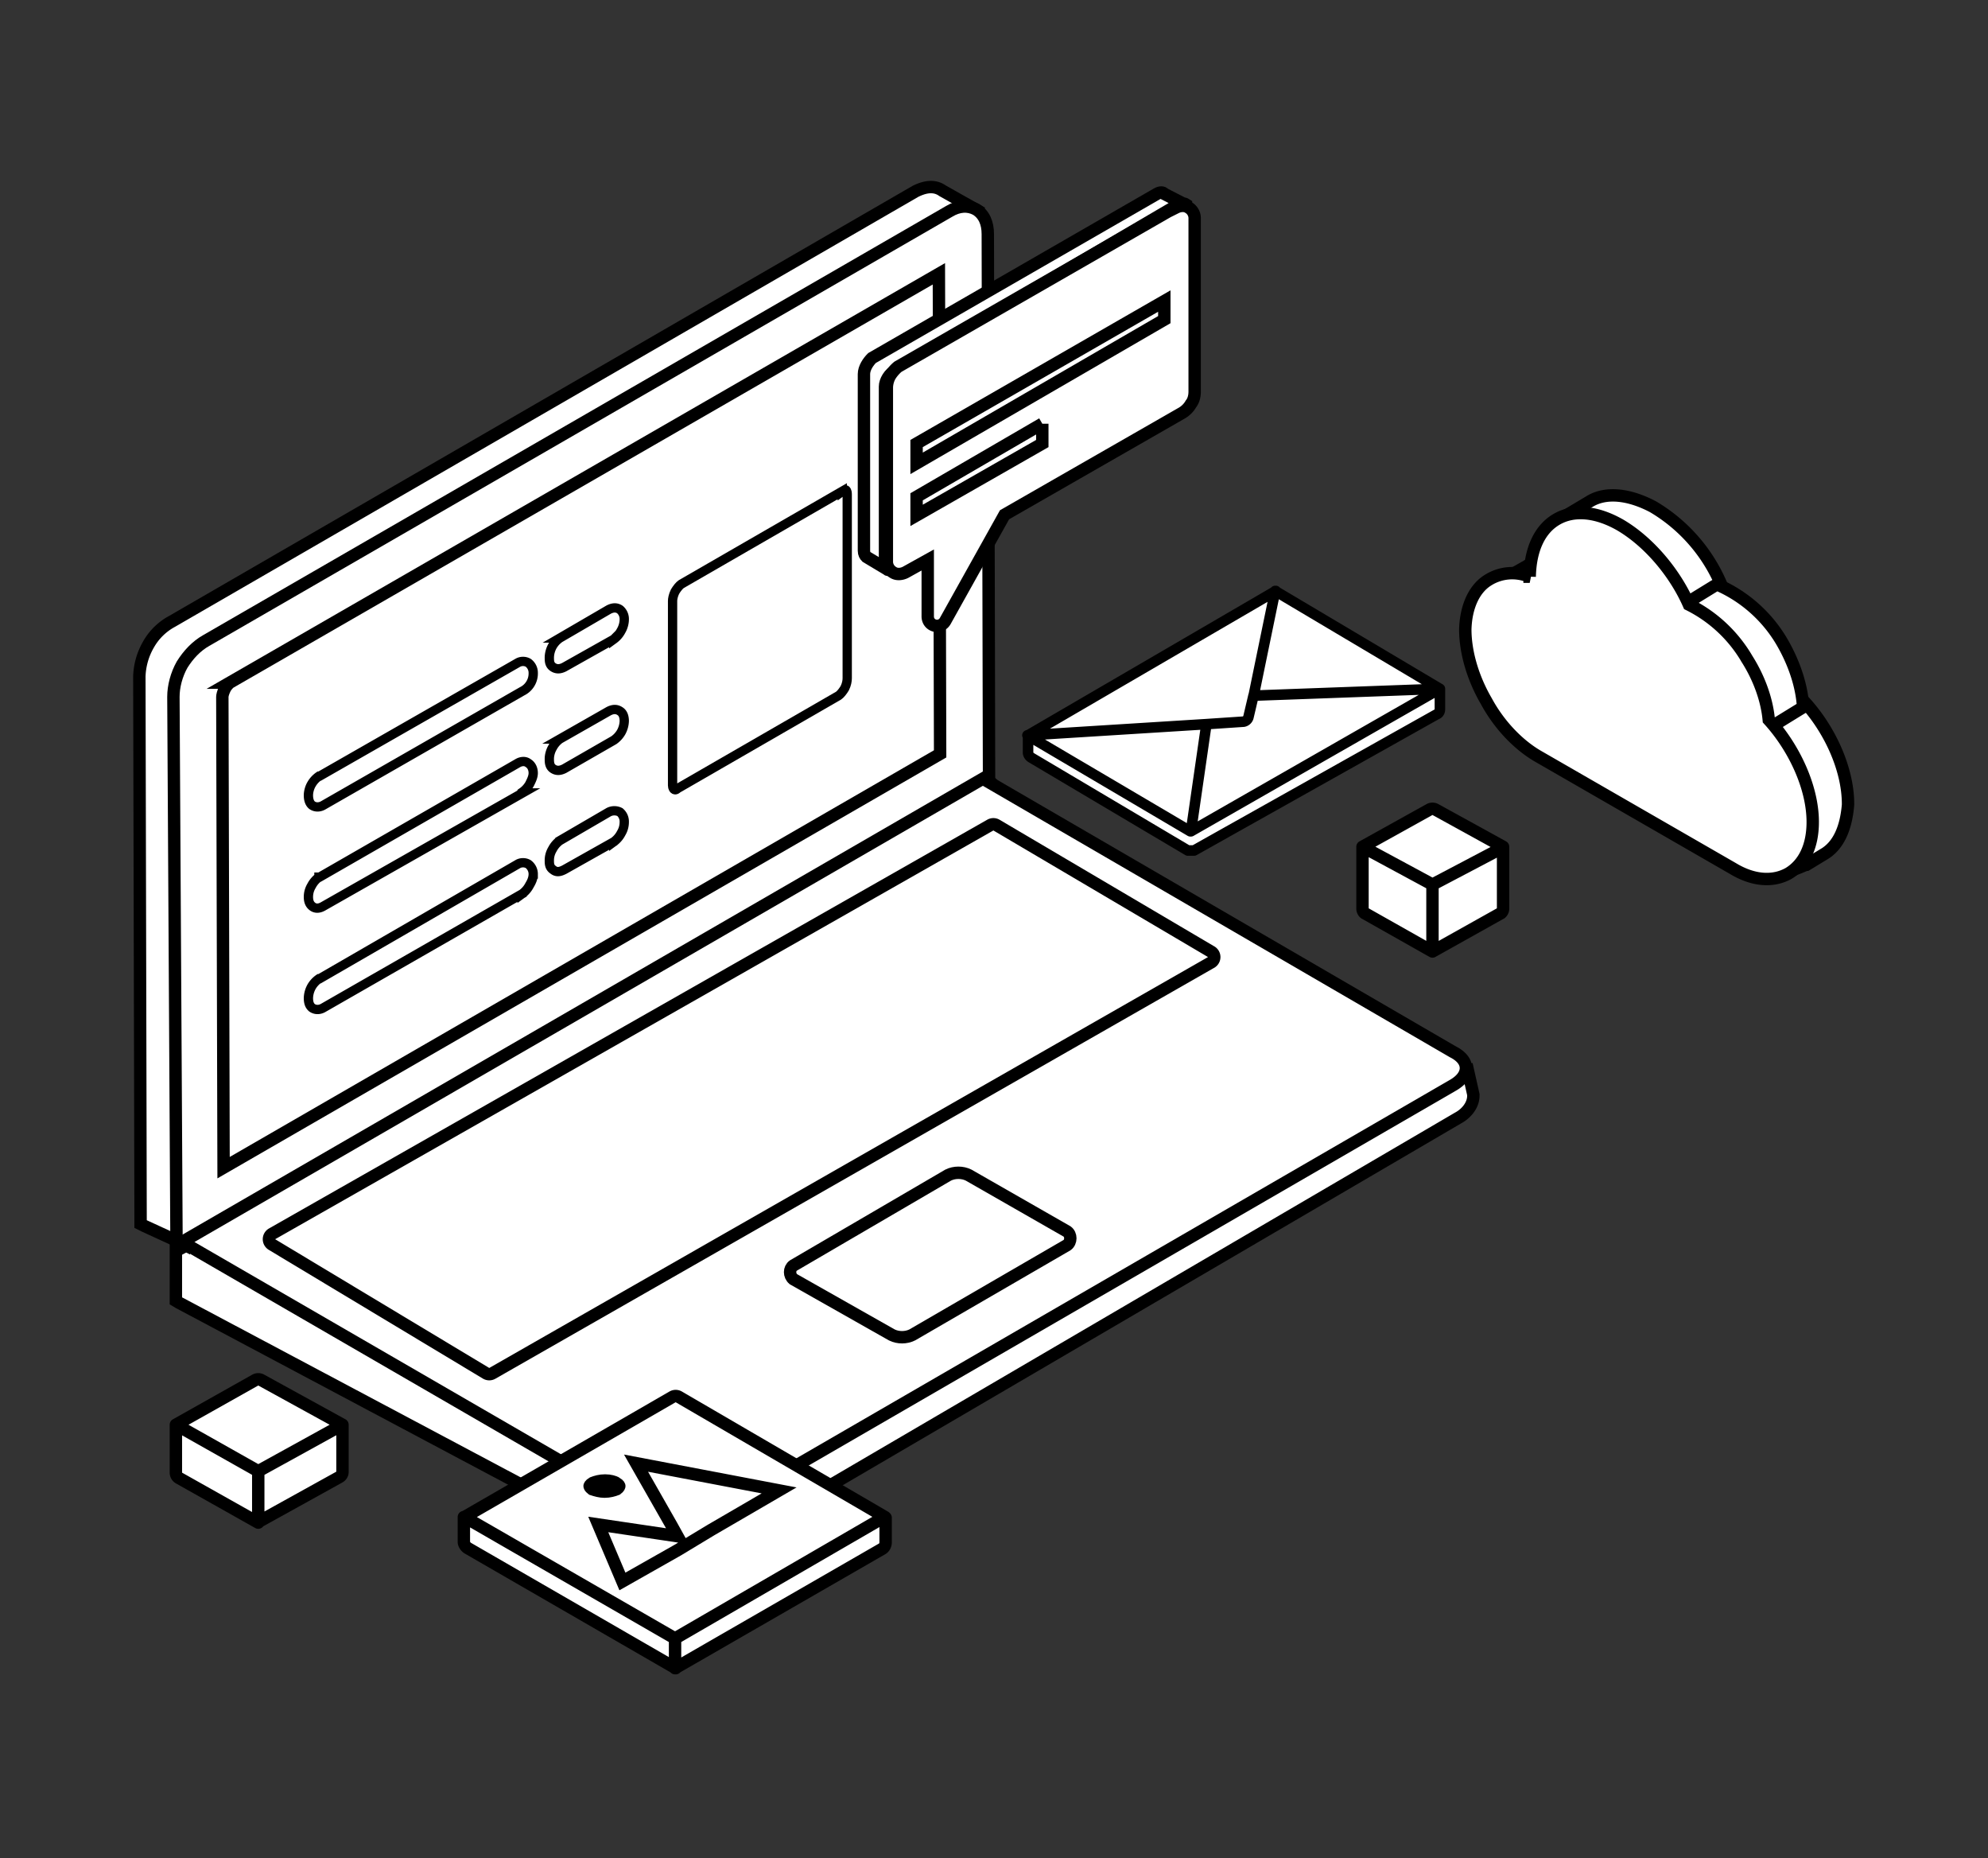 <svg width="321" height="300" fill="none" xmlns="http://www.w3.org/2000/svg"><rect width="100%" height="100%" fill="#333333" stroke="none"/><path d="m30 199.6-1.6-.9V210l.5.3 76 40.4c3 1.8 7.4 1.8 10.5 0l120-70.2c1.5-.8 2.5-2.2 2.5-3.6v-.2l-.9-4-2 .2v1s-.1.3-.6.5l-120 69.4a9 9 0 0 1-4.4 1 8 8 0 0 1-4.1-1l-76-44.1Z" fill="#fff" stroke="#000" stroke-width="2"/><path d="m156.7 35.7 1-1.8-5.5-3.1c-1.4-1-3-.6-4.4.1l-120 69.4A9.6 9.6 0 0 0 24 104a11 11 0 0 0-1.5 5.2l.2 87.7v.7l.6.3 5 2.3 1.4.7v-1.6l.3-86.9c0-1.3.4-2.7 1.2-4.1a8.8 8.8 0 0 1 3-3.2l120-69.3c1.1-.6 2-.5 2.5-.2Z" fill="#fff" stroke="#000" stroke-width="2"/><path d="m159.7 126-.5.3L30 201.1l-1.5.8v-1.7l-.5-87.7c0-1.7.5-3.6 1.4-5.2 1-1.6 2.3-3 3.9-3.9l120-69.3c1.5-.9 3-1 4.3-.3 1.3.8 1.9 2.2 1.9 4l.2 88.2Zm0 0v-.5l-.2-87.8.2 88.3Z" fill="#fff" stroke="#000" stroke-width="2"/><path d="m37.1 110.2 114.5-66 .2 77.5-115.7 66.8-.2-76c0-.2.1-.7.4-1.3.3-.6.7-.9.8-1Z" stroke="#000" stroke-width="2"/><path d="m45.8 116.8 96.1-55.4v54.5L46 171.4l-.2-54.6Z" fill="#fff"/><path d="m29.4 200.5 76 44a10 10 0 0 0 9.5 0l119.7-69.3c2.8-1.6 2.8-4 0-5.4l-75.9-44.1-129.3 74.8Z" fill="#fff" stroke="#000" stroke-width="2"/><path d="M172.3 198.8c.7.5.7 1.7 0 2.2l-25 14.5c-1 .5-2.3.5-3.3 0l-15.9-9c-.7-.6-.7-1.7 0-2.2l25-14.6c1-.5 2.3-.5 3.3 0l15.9 9.1Z" stroke="#000" stroke-width="2"/><path d="m52.2 130 32.1-18.4a3.2 3.2 0 0 0 1.8-3 2 2 0 0 0-.8-1.6c-.5-.3-1.2-.3-1.7 0l-32 18.3h-.1a4 4 0 0 0-1.2 1.3c-.3.5-.5 1.2-.5 1.8 0 .5.1 1.2.6 1.6.6.4 1.3.3 1.8 0Zm32.1-2v-.1a4 4 0 0 0 1.2-1.3c.3-.6.6-1.2.6-1.8 0-.7-.3-1.3-.8-1.6-.5-.4-1.2-.3-1.7 0l-32 18.4h-.1a4 4 0 0 0-1.2 1.4c-.3.5-.5 1.1-.5 1.8 0 .5.1 1.1.6 1.5.6.5 1.3.3 1.8 0L84.4 128Zm14.8-8.5a4 4 0 0 0 1.2-1.3 4 4 0 0 0 .5-1.8c0-.7-.2-1.3-.7-1.6-.6-.4-1.2-.3-1.8 0l-7.9 4.5a4 4 0 0 0-1.2 1.4c-.3.5-.5 1.2-.5 1.8 0 .5 0 1.2.6 1.6.6.4 1.2.3 1.8 0l8-4.6Zm-14.8 24.8a4 4 0 0 0 1.2-1.4c.3-.5.6-1.1.6-1.8a2 2 0 0 0-.8-1.6c-.5-.3-1.2-.3-1.7 0l-32 18.5h-.1a4 4 0 0 0-1.2 1.3 4 4 0 0 0-.5 1.8c0 .6.1 1.2.6 1.6.6.4 1.3.3 1.8 0l32.1-18.4Zm14.8-8.4a4 4 0 0 0 1.2-1.4c.3-.5.5-1.1.5-1.8a2 2 0 0 0-.7-1.6 2 2 0 0 0-1.8 0l-7.9 4.6a4 4 0 0 0-1.2 1.4c-.3.5-.5 1.1-.5 1.8 0 .5 0 1.1.6 1.5.6.5 1.2.3 1.8 0l8-4.5Zm0-32.7a4 4 0 0 0 1.2-1.4c.3-.5.5-1.2.5-1.8a2 2 0 0 0-.7-1.6c-.6-.4-1.2-.3-1.8 0l-7.9 4.6a4 4 0 0 0-1.2 1.3 4 4 0 0 0-.5 1.8c0 .6 0 1.2.6 1.6.6.4 1.2.3 1.8 0l8-4.5Z" stroke="#000" stroke-width="1.5"/><path d="M191.5 33c-.3-.2-.7-.2-1.2 0l-45.7 26.8c-1 .5-1.7 1.7-1.7 2.6v28.7c0 .4.3.9.5.9l-3.5-2.1c-.2-.2-.4-.5-.4-1V60.4c0-1 .7-2 1.3-2.6l46-26.5c.5-.3 1-.3 1.2 0l3.5 1.8Z" fill="#fff" stroke="#000" stroke-width="2"/><path d="M189.9 33.4 145 59.2c-.5.4-1 1-1.3 1.5a4 4 0 0 0-.5 1.9v28a2 2 0 0 0 1 1.8c.6.4 1.4.3 2 0l3.6-2v9.1c0 1.6 2 2.1 2.8.8l9.6-17.2 28.6-16.4a4 4 0 0 0 1.5-1.5c.4-.5.6-1.2.6-2V35.3a2 2 0 0 0-1-1.8c-.6-.4-1.4-.3-2 0Z" fill="#fff" stroke="#000" stroke-width="2"/><path d="M188 48.6v3l-40 23.2v-3.2l40-23Zm-19.7 19.8L148 80.2v3l20.3-11.6v-3.2Z" stroke="#000" stroke-width="2"/><path d="M136 79.3c.4-.3.6-.2.6-.2s.2.1.2.7v29.7c0 .4-.1 1-.4 1.6-.3.5-.7 1-1 1.2l-26 15c-.3.3-.5.2-.6.1 0 0-.2-.2-.2-.6V97c0-.3.1-.9.4-1.5.3-.5.7-1 1-1.2l26-15Z" stroke="#000" stroke-width="1.5"/><path d="m75 244.9 33.6-19.4a1 1 0 0 1 1 0l33.3 19.4v4c0 .4-.2.8-.5 1L109 269.3l-33.6-19.4a1 1 0 0 1-.5-1v-4Z" fill="#fff"/><path d="m75 244.9 33.6-19.4a1 1 0 0 1 1 0l33.3 19.4m-68 0v4c0 .4.3.8.6 1l33.6 19.4M75 244.9l34 19.6m34-19.5v4c0 .4-.2.8-.5 1L109 269.3m33.8-24.4L109 264.5m0 4.8v-4.8" stroke="#000" stroke-width="2" stroke-linecap="round" stroke-linejoin="round"/><path d="M99.5 239.4c.5.3.5.5.5.5s0 .2-.4.5c-.5.2-1.2.4-2 .4-.7 0-1.4-.2-2-.4-.4-.3-.4-.5-.4-.5s0-.2.5-.5c.5-.2 1.2-.4 2-.4s1.5.2 1.8.4Zm10 10.8-9 5.1-3.9-9.2 10.8 1.6 2 .3-1-1.8-5.7-10 23.1 4.4-11 6.4-5.3 3.2Z" fill="#fff" stroke="#000" stroke-width="2"/><path d="M242.6 136.6V147l-11.1 6.2v-10.5l11-6.1Z" fill="#37617B"/><path d="M231.5 142.7v10.5L220 147v-10.4l11.4 6.1Z" fill="#416E84"/><path d="m242.6 136.6-11.1 6.1-11.4-6.1 11.4-6.1 11 6Z" fill="#4C7891"/><path d="m246.5 91.4-5.5 3.1c1.8-1 4.3-1 7 .3l5.3-3.2c-2.5-1.4-5-1.4-6.8-.2Zm31.4 5.1.7-.4-.3-.8a26.8 26.8 0 0 0-11.4-13.5c-3.8-2-7.6-2.5-10.3-.8l-5.2 3.1 1 1.8c1.9-1.1 4.9-1 8.3.9a27 27 0 0 1 10.5 12.4l.5 1.1 1-.6 5.2-3.2Zm10 42.4 1 1.8 2.7-1.1h.1l2.8-1.7c2.4-1.4 3.6-4.3 3.9-8v-.1c0-5.8-3.1-12.4-7.4-16.9l-.5-.5-.7.4-5.2 3.2-1 .6.8.9a24 24 0 0 1 6.7 15.4c-.2 3.3-1.6 5-3.2 6Z" fill="#fff" stroke="#000" stroke-width="2"/><path d="M283.9 116.9v1.6l1.5-.8 5.2-3.2.5-.3v-.6c-.3-3.4-1.6-7-3.5-10.2a22.5 22.5 0 0 0-10-8.9l-.4-.1-.4.2-5.2 3.2-1.8 1.1 2 .7 2 1h.1c2.6 1.5 5 4 6.8 7 1.8 3 3 6.3 3.2 9.3Z" fill="#fff" stroke="#000" stroke-width="2"/><path d="M261.7 84.8c-3.8-2.2-7.5-2.6-10.3-1-2.8 1.6-4.3 4.9-4.4 9.3a7.3 7.3 0 0 0-6.8.6c-2.2 1.4-3.5 4.3-3.6 7.9 0 3.8 1.3 8 3.4 11.6 2 3.7 5 6.9 8.2 8.8l31.6 18.2c3.3 2 6.5 2.2 9 .8 2.5-1.5 3.9-4.4 3.9-8.3 0-5.6-3-12-7.1-16.5-.3-3.3-1.6-6.8-3.5-9.8a22.5 22.5 0 0 0-9.4-8.8c-2.2-5-6.3-10-11-12.8Z" fill="#fff" stroke="#000" stroke-width="2"/><path d="M55.3 229.9v7.7c0 .4-.2.7-.5.9l-13.1 7.2-12.8-7.2a1 1 0 0 1-.5-.9V230l12.8-7.2a1 1 0 0 1 1 0l13 7.2Z" fill="#fff"/><path d="M41.7 245.7v-8.3m0 8.3 13-7.2c.4-.2.6-.5.6-.9V230m-13.6 15.8-12.8-7.2a1 1 0 0 1-.5-.9V230m13.3 7.5 13.6-7.5m-13.6 7.5L28.4 230m26.9 0-13.1-7.2a1 1 0 0 0-1 0L28.4 230" stroke="#000" stroke-width="2" stroke-linecap="round" stroke-linejoin="round"/><path d="M242.7 136.7v10c0 .3-.2.7-.5.8l-10.9 6.1-10.8-6a1 1 0 0 1-.5-1v-9.9l10.8-6a1 1 0 0 1 1 0l10.9 6Z" fill="#fff"/><path d="m220 136.7 11.3 6.1m-11.3-6v9.9c0 .3.2.7.5.8l10.8 6.1M220 136.7l10.8-6a1 1 0 0 1 1 0l10.9 6m-11.4 6.1 11.4-6m-11.4 6v10.8m11.4-16.9v10c0 .3-.2.7-.5.8l-10.9 6.1" stroke="#000" stroke-width="2" stroke-linecap="round" stroke-linejoin="round"/><path d="M232.4 111.2v3.3c0 .4-.2.7-.5.9l-39.2 21.9a1 1 0 0 1-1 0l-25.3-15a1 1 0 0 1-.5-.8v-2.8l40-23.3 26.5 15.8Z" fill="#fff"/><path d="m165.9 118.7 26.3 15.5M166 118.7v2.8c0 .3.2.6.5.8l25.3 15h1l39.2-22c.3-.1.5-.4.5-.8v-3.3m-66.5 7.5 40-23.3m-40 23.3 28.8-1.8m-2.5 17.3 40.2-23m-40.2 23 2.5-17.3m37.7-5.7-26.6-15.8m26.6 15.8-30.1 1.1m3.5-16.9-3.5 17m-7.6 4.5 6-.4a1 1 0 0 0 .8-.8l.8-3.4" stroke="#000" stroke-width="1.7" stroke-linecap="round" stroke-linejoin="round"/><path d="m78.5 221.7-34.6-20.8a1 1 0 0 1 0-1.7l116-66a1 1 0 0 1 1 0l34.6 20.4a1 1 0 0 1 0 1.8l-116 66.3a1 1 0 0 1-1 0Z" stroke="#000" stroke-width="2" stroke-linecap="round" stroke-linejoin="round"/></svg>